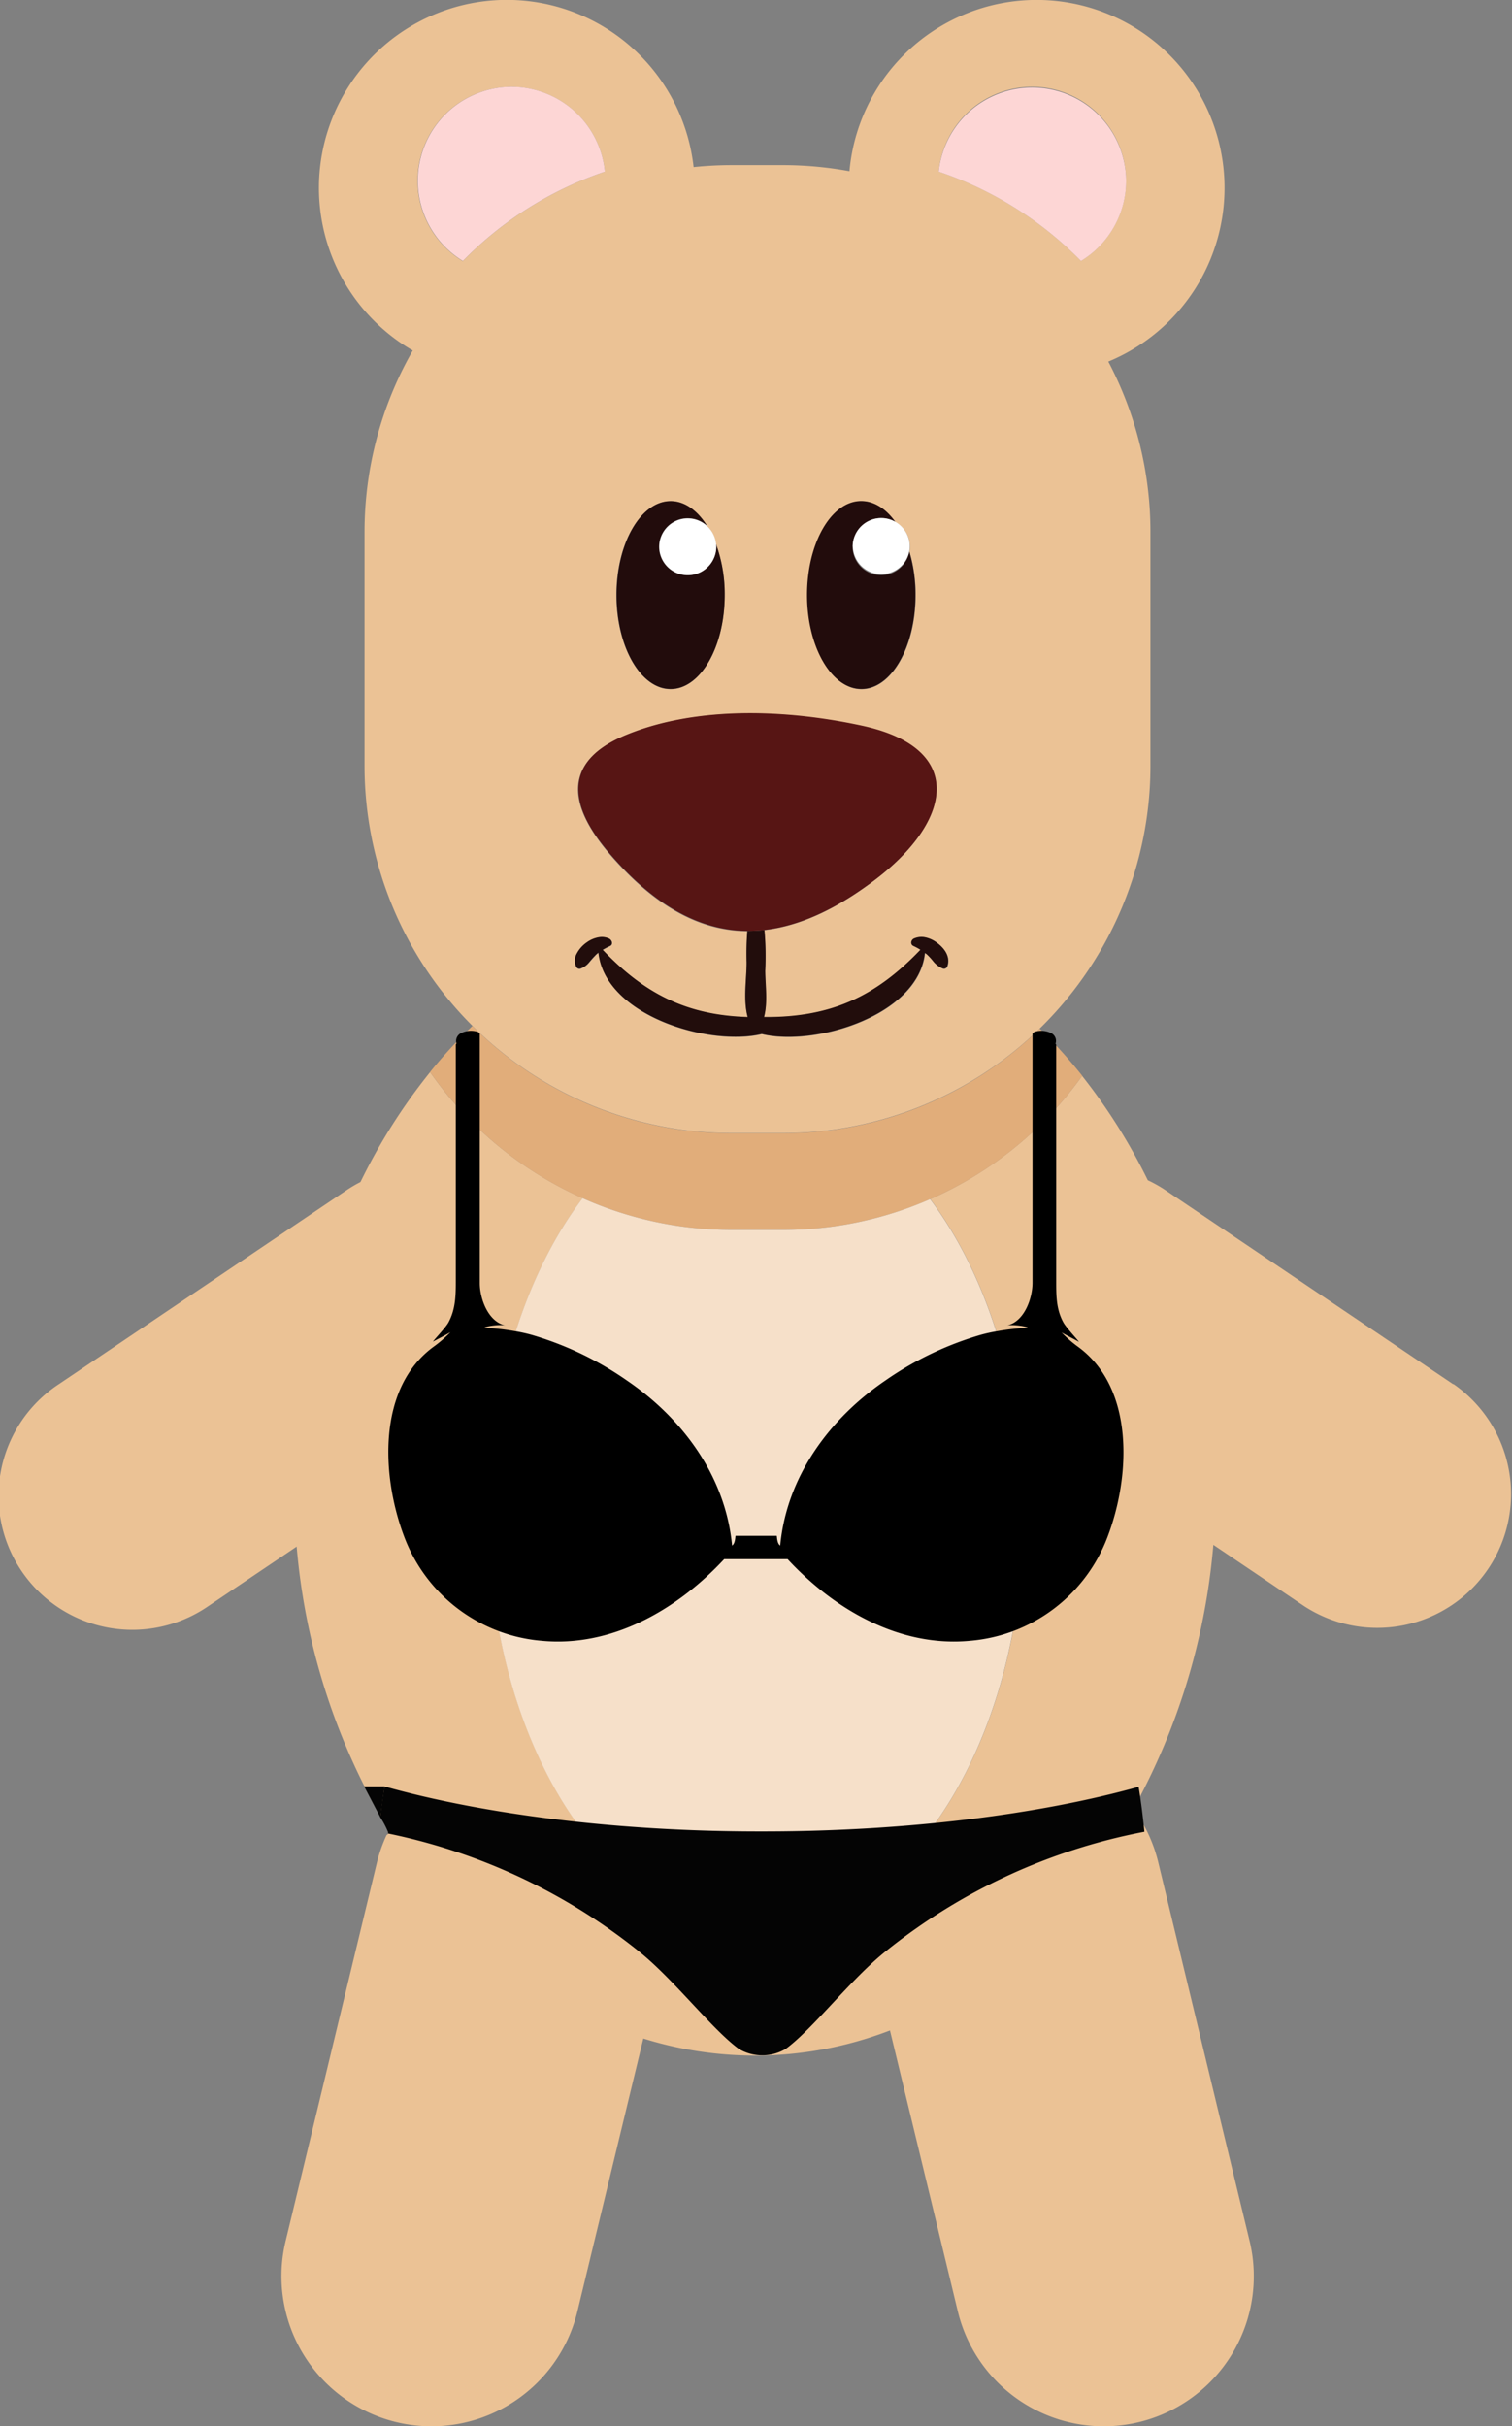 <svg id="Layer_1" data-name="Layer 1" xmlns="http://www.w3.org/2000/svg" viewBox="0 0 264.88 425.02"><rect x="0" y="0" width="264.88" height="425.02" fill="#808080" stroke="none"/><title>Free-Baby&amp;apos;s-Toys-Vectors [Converted] copy</title><path d="M844.59,559.66l-50.42-34a23.79,23.79,0,0,0-3.06-1.72,101.18,101.18,0,0,0-11.51-18.28A64.6,64.6,0,0,1,753,527.24c10,13.35,16.37,33.15,16.37,55.26,0,40.21-21,72.81-46.87,72.81s-46.88-32.6-46.88-72.81c0-22.21,6.4-42.07,16.5-55.43A64.63,64.63,0,0,1,665.38,505a101.1,101.1,0,0,0-12.2,19.25,23.56,23.56,0,0,0-2.39,1.4l-50.43,34a23.44,23.44,0,1,0,26.23,38.85L642,588.12a114.88,114.88,0,0,0,16.14,49.7l-.13.27a.39.39,0,0,1-.25.54,26.16,26.16,0,0,0-1.69,4.79l-16,66.33a26.29,26.29,0,0,0,51.11,12.35l11.55-47.81a65.68,65.68,0,0,0,43.21-1.42l11.89,49.23a26.29,26.29,0,0,0,51.11-12.35l-16-66.33a26.18,26.18,0,0,0-4.35-9.36,115.94,115.94,0,0,0,14-46.25l15.86,10.7a23.44,23.44,0,0,0,26.23-38.85Z" transform="translate(-590.03 -317.19)" fill="#ebc295"/><path d="M692.09,527.08a64,64,0,0,0,26.14,5.56h9a64.35,64.35,0,0,0,52.39-27,90.11,90.11,0,0,0-7.45-8.25,64.12,64.12,0,0,1-44.94,18.32h-9a64.13,64.13,0,0,1-45.44-18.8,89.24,89.24,0,0,0-7.42,8.07A64.63,64.63,0,0,0,692.09,527.08Z" transform="translate(-590.03 -317.19)" fill="#e1ad7a"/><path d="M718.23,532.64a64,64,0,0,1-26.14-5.56c-10.09,13.36-16.5,33.23-16.5,55.43,0,40.21,21,72.81,46.88,72.81s46.87-32.6,46.87-72.81c0-22.11-6.36-41.91-16.37-55.26a64,64,0,0,1-25.77,5.39Z" transform="translate(-590.03 -317.19)" fill="#f6e0c9"/><path d="M718.23,515.68h9a64.37,64.37,0,0,0,64.34-64.34V410.45a64.07,64.07,0,0,0-7.38-29.92,32.92,32.92,0,1,0-45.35-33.35,64.58,64.58,0,0,0-11.61-1.07h-9a64.59,64.59,0,0,0-6.69.35,32.92,32.92,0,1,0-49.2,32.13,64,64,0,0,0-8.45,31.86v40.89a64.34,64.34,0,0,0,64.34,64.34ZM770.85,332.4a16.45,16.45,0,0,1,8.55,30.5,63.26,63.26,0,0,0-24.92-15.65A16.45,16.45,0,0,1,770.85,332.4ZM740.93,405c2.26,0,4.33,1.38,6,3.67a5,5,0,0,1,2.52,4.31,4.85,4.85,0,0,1-.09.85,26.53,26.53,0,0,1,1.08,7.63c0,9.09-4.24,16.46-9.47,16.46s-9.48-7.37-9.48-16.46S735.69,405,740.93,405Zm-33.42,0c2.48,0,4.72,1.66,6.41,4.37a4.93,4.93,0,0,1,1.51,3.08,25.7,25.7,0,0,1,1.55,9c0,9.09-4.24,16.46-9.48,16.46S698,430.51,698,421.42,702.28,405,707.51,405Zm-36.39-42.06A16.45,16.45,0,1,1,696,347.26,63.22,63.22,0,0,0,671.12,362.91Zm23.24,121.64c-.4.41-.78.84-1.14,1.27a3.47,3.47,0,0,1-1.36,1,.63.63,0,0,1-.91-.37,2.55,2.55,0,0,1,.13-2.18,5.56,5.56,0,0,1,1.79-2,5.05,5.05,0,0,1,2.17-.89,3,3,0,0,1,1.67.23c.5.19.84,1,.19,1.31a10.82,10.82,0,0,0-1.27.67c7.47,7.85,14.93,11.46,25.4,11.77-.81-3-.22-6.49-.19-9.57a51.79,51.79,0,0,1,.13-5.5c-7.55,0-14.86-3.59-22.08-11.2-3.86-4.06-7-8.42-7.54-12.46s1.58-7.95,8.47-10.75c12.51-5.08,28.29-4.35,41.24-1.53,18.33,4,15.72,16.83,2,27.12-6.6,5-12.94,7.93-19.13,8.64a51.58,51.58,0,0,1,.14,7.16c0,2.69.46,5.51-.21,8.08H724c11.47.08,19.39-3.47,27.32-11.78a10,10,0,0,0-1.24-.67c-.62-.28-.38-1.12.15-1.31a3.22,3.22,0,0,1,1.89-.2,5,5,0,0,1,1.92.83c1.38,1,2.54,2.47,2,4.19a.63.63,0,0,1-.9.4,4.17,4.17,0,0,1-1.54-1.17,10.94,10.94,0,0,0-1.13-1.24c-.11-.1-.25-.18-.37-.27-1.14,10.93-19.24,16.45-28.58,14.19-9.36,2.23-27.51-3.27-28.59-14.23A4.8,4.8,0,0,0,694.36,484.54Z" transform="translate(-590.03 -317.19)" fill="#ebc295"/><path d="M740.93,437.88c5.23,0,9.47-7.37,9.47-16.46a26.53,26.53,0,0,0-1.08-7.63,5,5,0,1,1-4.9-5.84,4.93,4.93,0,0,1,2.47.68c-1.62-2.29-3.7-3.67-6-3.67-5.24,0-9.48,7.37-9.48,16.46S735.69,437.88,740.93,437.88Z" transform="translate(-590.03 -317.19)" fill="#220c0c"/><path d="M723.47,498.31c9.35,2.26,27.44-3.26,28.58-14.19.12.09.26.17.37.27a10.94,10.94,0,0,1,1.13,1.24,4.17,4.17,0,0,0,1.54,1.17.63.63,0,0,0,.9-.4c.57-1.72-.59-3.21-2-4.19a5,5,0,0,0-1.92-.83,3.22,3.22,0,0,0-1.89.2c-.53.2-.77,1-.15,1.31a10,10,0,0,1,1.24.67c-7.93,8.32-15.85,11.86-27.32,11.78h-.07c.68-2.57.24-5.4.21-8.08a51.58,51.58,0,0,0-.14-7.16,25.08,25.08,0,0,1-3,.17,51.79,51.79,0,0,0-.13,5.5c0,3.08-.62,6.55.19,9.57-10.47-.31-17.93-3.92-25.4-11.77a10.82,10.82,0,0,1,1.27-.67c.64-.29.31-1.12-.19-1.31a3,3,0,0,0-1.67-.23,5.05,5.05,0,0,0-2.17.89,5.56,5.56,0,0,0-1.79,2,2.55,2.55,0,0,0-.13,2.18.63.63,0,0,0,.91.37,3.47,3.47,0,0,0,1.36-1c.36-.43.73-.86,1.14-1.27a4.8,4.8,0,0,1,.52-.47C696,495,714.11,500.54,723.47,498.31Z" transform="translate(-590.03 -317.19)" fill="#220d0c"/><path d="M707.51,437.88c5.23,0,9.48-7.37,9.48-16.46a25.7,25.7,0,0,0-1.55-9,4,4,0,0,1,.05.53,5,5,0,1,1-1.56-3.61c-1.69-2.7-3.93-4.37-6.41-4.37-5.23,0-9.48,7.37-9.48,16.46S702.28,437.88,707.51,437.88Z" transform="translate(-590.03 -317.19)" fill="#220c0c"/><path d="M724,480.09c6.19-.71,12.53-3.68,19.13-8.64,13.68-10.29,16.29-23.13-2-27.12-12.94-2.82-28.73-3.55-41.24,1.53-6.89,2.8-9,6.6-8.47,10.75s3.68,8.39,7.54,12.46c7.22,7.61,14.53,11.16,22.08,11.2A25.08,25.08,0,0,0,724,480.09Z" transform="translate(-590.03 -317.19)" fill="#571514"/><path d="M739.43,412.94a5,5,0,0,0,9.89.85,4.85,4.85,0,0,0,.09-.85,5,5,0,0,0-10,0Z" transform="translate(-590.03 -317.19)" fill="#fff"/><path d="M705.52,412.94a5,5,0,1,0,10,0,4,4,0,0,0-.05-.53A5,5,0,0,0,710.5,408,5,5,0,0,0,705.52,412.94Z" transform="translate(-590.03 -317.19)" fill="#fff"/><path d="M787.31,348.86a16.46,16.46,0,0,0-32.83-1.6,63.26,63.26,0,0,1,24.92,15.65A16.43,16.43,0,0,0,787.31,348.86Z" transform="translate(-590.03 -317.19)" fill="#fdd6d5"/><path d="M679.67,332.4a16.45,16.45,0,0,0-8.55,30.5A63.22,63.22,0,0,1,696,347.26,16.45,16.45,0,0,0,679.67,332.4Z" transform="translate(-590.03 -317.19)" fill="#fdd6d5"/><path d="M778.83,553.07A21.64,21.64,0,0,1,776,550.6c.51.32,2.69,1.42,3,1.62s-2.14-2.38-2.67-3.35c-1.31-2.38-1.27-4.83-1.27-7.51V500.28a.28.28,0,0,0-.12-.24l0,0a1.53,1.53,0,0,0-.81-1.9,3.89,3.89,0,0,0-2.81-.21.93.93,0,0,0-.41.35q0,7.51,0,15v21c0,2.53,0,5.07,0,7.61,0,2.84-1.52,7-4.63,7.51,1.33-.28,3.88.19,3.81.4a37.64,37.64,0,0,0-5.23.56,27.81,27.81,0,0,0-3,.65,57.16,57.16,0,0,0-16.71,8c-9.55,6.5-17.28,16.6-18.44,28.93-.61-.4-.54-1.71-.61-1.71h-7.21c-.07,0,0,1.3-.61,1.71-1.16-12.33-8.89-22.44-18.44-28.93a57.16,57.16,0,0,0-16.71-8,27.81,27.81,0,0,0-3-.65,37.64,37.64,0,0,0-5.23-.56c-.07-.22,2.48-.69,3.81-.4-3.11-.52-4.65-4.67-4.63-7.51,0-2.53,0-5.07,0-7.61v-21q0-7.51,0-15a.93.93,0,0,0-.41-.35,3.89,3.89,0,0,0-2.81.21A1.53,1.53,0,0,0,670,500l0,0a.28.28,0,0,0-.12.24v41.07c0,2.68,0,5.13-1.27,7.51-.53,1-3,3.53-2.67,3.35s2.51-1.3,3-1.62a21.64,21.64,0,0,1-2.85,2.48c-10,7.21-9.29,22.71-5.24,33.38A28.24,28.24,0,0,0,685,604.62c12.11,1.13,23.56-5.34,31.9-14.31H728c8.34,9,19.79,15.44,31.9,14.31a28.24,28.24,0,0,0,24.14-18.17C788.12,575.79,788.79,560.28,778.83,553.07Z" transform="translate(-590.03 -317.19)"/><path d="M789.5,630.19c-17,4.76-40.29,7.79-65.33,7.82h-1.23c-25.15,0-48.53-3.09-65.55-7.88-.29,1.76-.53,3.58-.74,5.41a15.25,15.25,0,0,1,1.34,2.53.41.41,0,0,1,0,.3A103.27,103.27,0,0,1,701.93,659c6.18,4.94,12.81,13.67,17.55,17.12a8.06,8.06,0,0,0,8.17,0c4.74-3.44,11.37-12.18,17.55-17.12a103.2,103.2,0,0,1,45.31-20.93C790.25,635.38,789.92,632.74,789.5,630.19Z" transform="translate(-590.03 -317.19)" fill="#040404" fill-rule="evenodd"/><polyline points="67.36 312.93 63.79 312.93 66.63 318.35" fill="#040404" fill-rule="evenodd"/></svg>